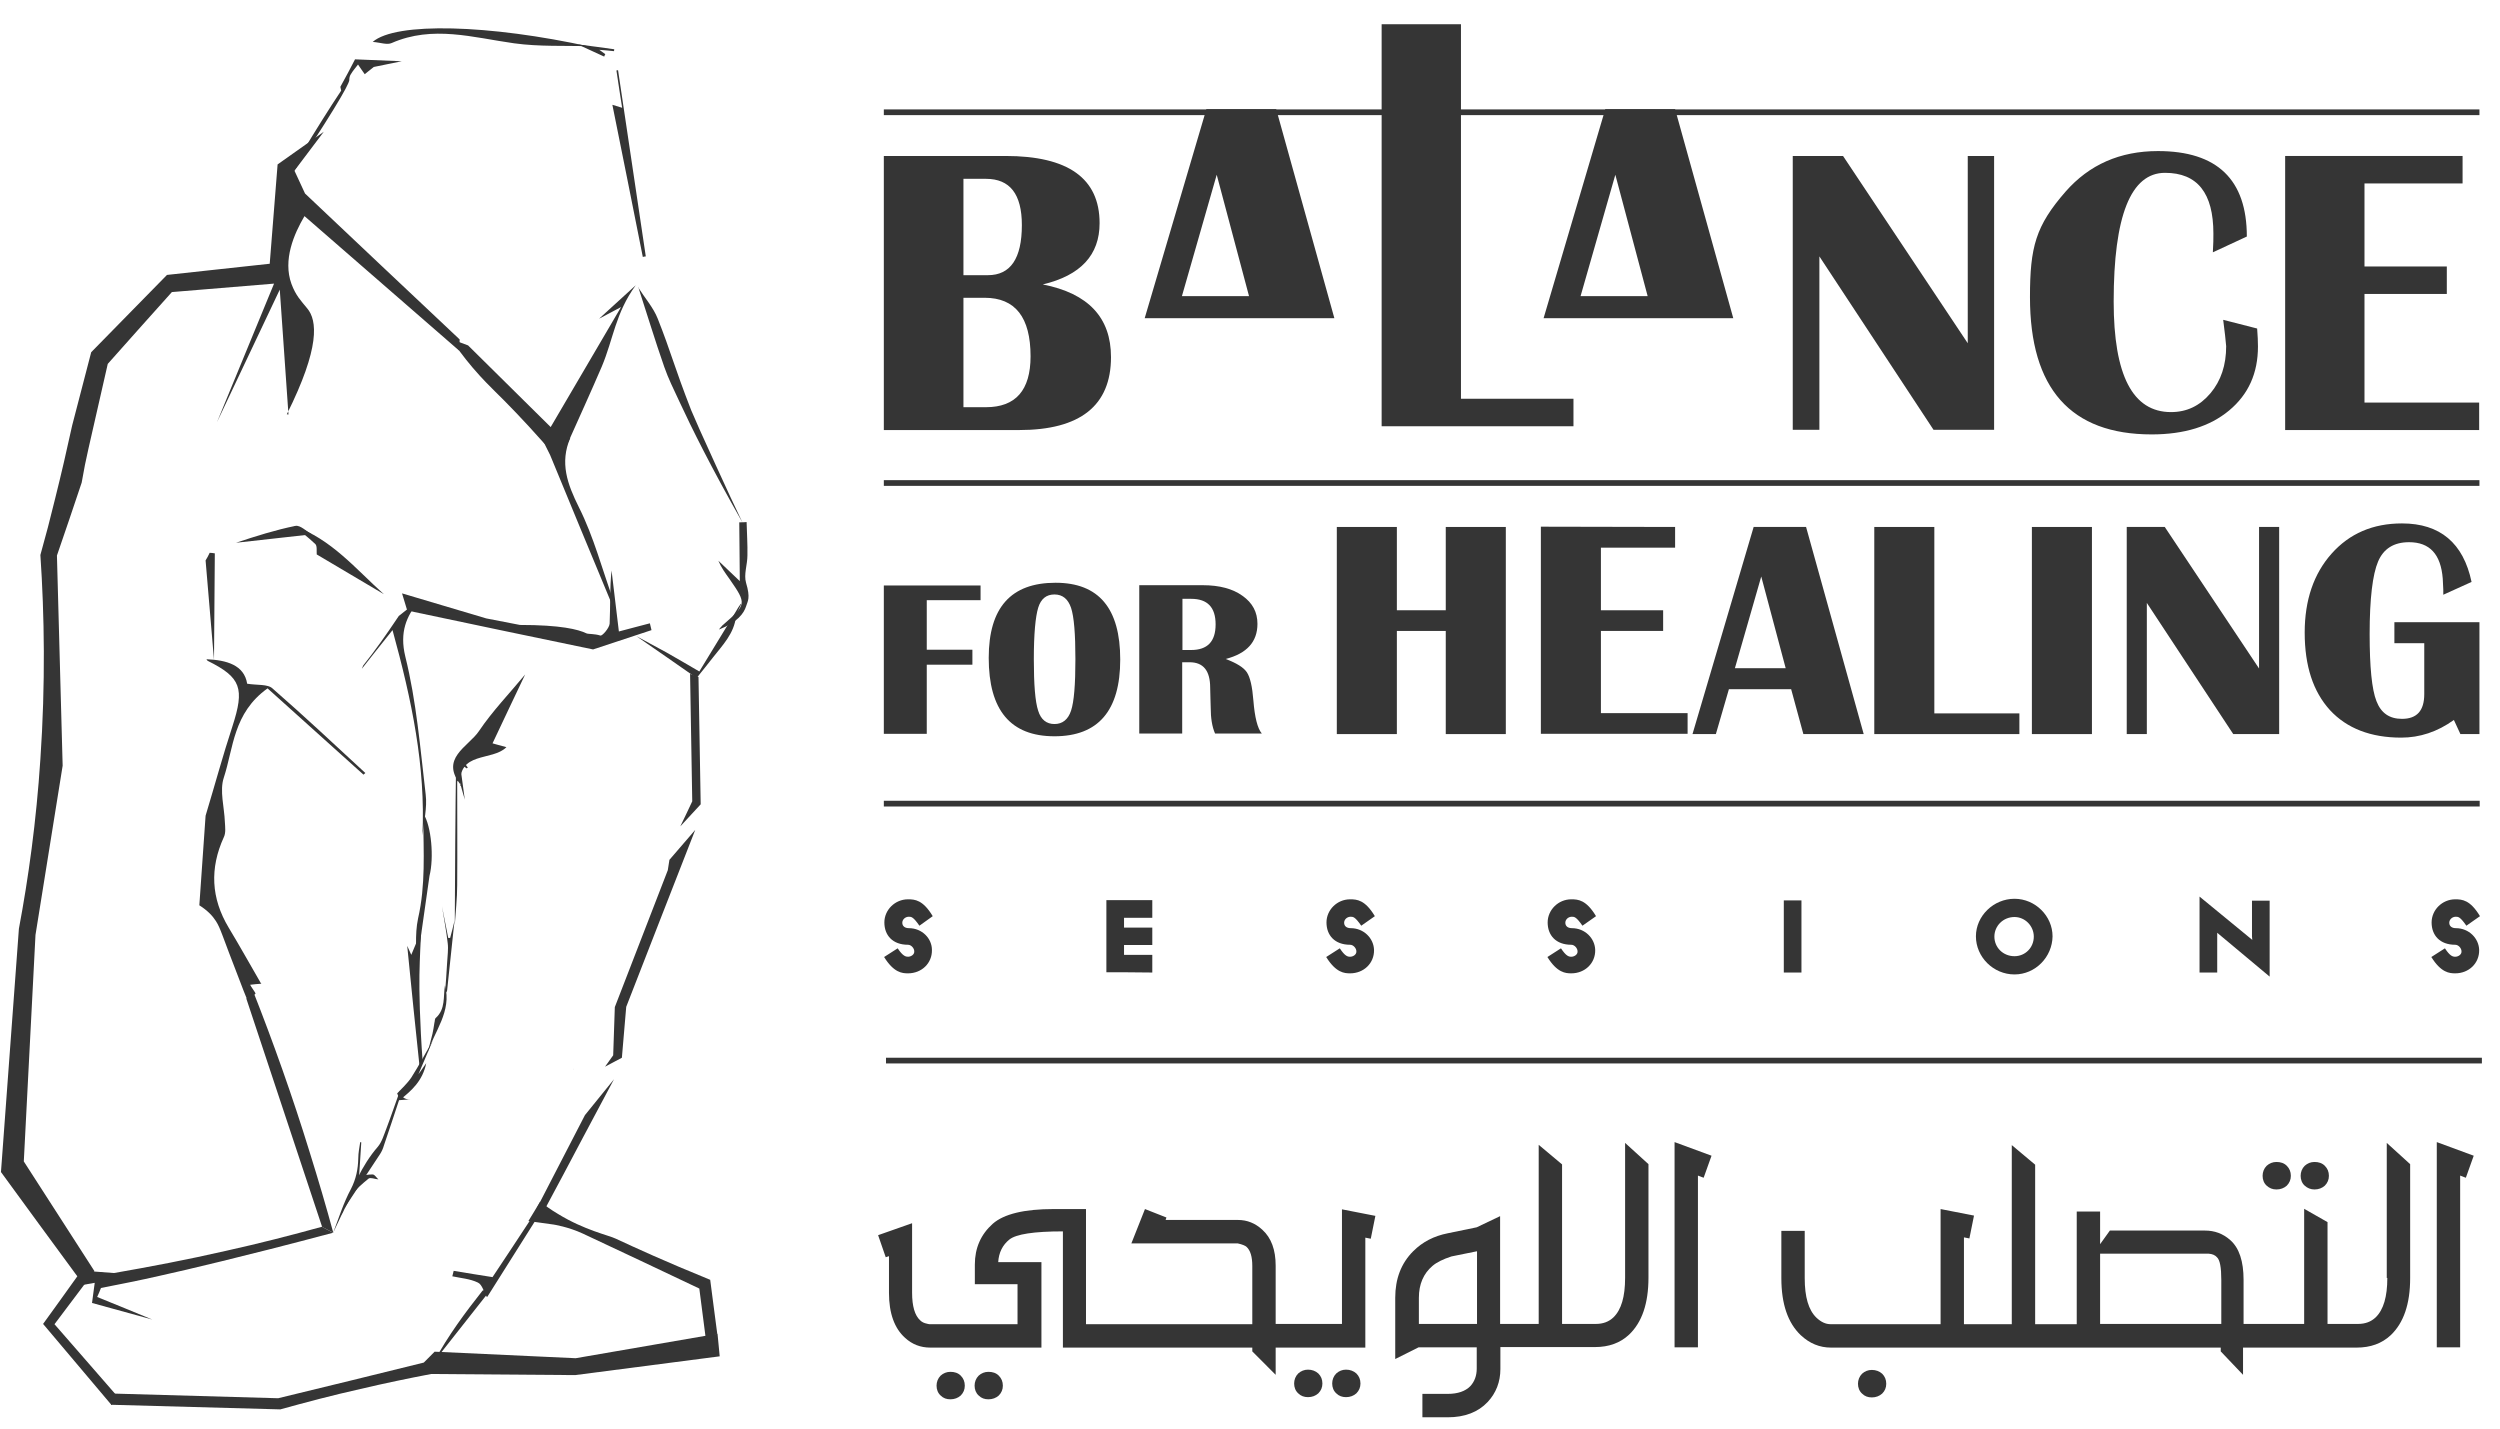 <svg width="98" height="56" viewBox="0 0 98 56" fill="none" xmlns="http://www.w3.org/2000/svg">
<g id="Group 1321314443">
<g id="Group">
<g id="Group_2">
<g id="Group_3">
<g id="Group_4">
<path id="Vector" d="M36.041 36.288C35.797 35.936 35.722 35.936 35.626 35.936C35.488 35.936 35.37 36.043 35.37 36.171C35.37 36.309 35.477 36.384 35.626 36.384C36.148 36.384 36.532 36.789 36.532 37.238C36.542 37.76 36.127 38.155 35.594 38.155C35.37 38.155 35.04 38.134 34.657 37.515L35.189 37.174C35.392 37.483 35.509 37.504 35.594 37.504C35.711 37.504 35.85 37.419 35.839 37.291C35.839 37.174 35.722 37.035 35.594 37.035C34.987 37.035 34.667 36.661 34.667 36.16C34.667 35.669 35.083 35.253 35.594 35.253C35.86 35.253 36.18 35.274 36.563 35.914L36.041 36.288Z" fill="#353535"/>
<path id="Vector_2" d="M43.37 38.112V35.285C43.37 35.285 44.819 35.285 45.17 35.285V35.978C44.872 35.978 44.361 35.978 44.062 35.978V36.363C44.424 36.363 44.904 36.363 45.17 36.363V37.045C44.872 37.045 44.424 37.045 44.062 37.045V37.43C44.403 37.43 44.904 37.43 45.17 37.43V38.123C44.808 38.112 43.37 38.112 43.37 38.112Z" fill="#353535"/>
<path id="Vector_3" d="M53.361 36.288C53.116 35.936 53.042 35.936 52.946 35.936C52.807 35.936 52.69 36.043 52.69 36.171C52.69 36.309 52.797 36.384 52.946 36.384C53.468 36.384 53.851 36.789 53.862 37.238C53.873 37.76 53.457 38.155 52.925 38.155C52.701 38.155 52.371 38.134 51.987 37.515L52.52 37.174C52.722 37.483 52.829 37.504 52.925 37.504C53.042 37.504 53.18 37.419 53.17 37.291C53.17 37.174 53.053 37.035 52.925 37.035C52.318 37.035 51.998 36.661 51.998 36.16C51.998 35.669 52.413 35.253 52.925 35.253C53.191 35.253 53.511 35.274 53.894 35.914L53.361 36.288Z" fill="#353535"/>
<path id="Vector_4" d="M62.032 36.288C61.787 35.936 61.712 35.936 61.616 35.936C61.478 35.936 61.361 36.043 61.361 36.171C61.361 36.309 61.467 36.384 61.616 36.384C62.138 36.384 62.522 36.789 62.532 37.238C62.543 37.76 62.128 38.155 61.595 38.155C61.371 38.155 61.041 38.134 60.658 37.515L61.19 37.174C61.393 37.483 61.499 37.504 61.595 37.504C61.712 37.504 61.851 37.419 61.84 37.291C61.84 37.174 61.723 37.035 61.595 37.035C60.988 37.035 60.668 36.661 60.668 36.16C60.668 35.669 61.084 35.253 61.595 35.253C61.861 35.253 62.181 35.274 62.564 35.914L62.032 36.288Z" fill="#353535"/>
<path id="Vector_5" d="M69.925 38.123C69.925 37.782 69.925 35.648 69.925 35.296H70.617C70.617 35.648 70.617 37.782 70.617 38.123H69.925Z" fill="#353535"/>
<path id="Vector_6" d="M78.968 38.198C78.138 38.198 77.456 37.515 77.456 36.704C77.456 35.904 78.148 35.232 78.968 35.232C79.789 35.232 80.46 35.914 80.46 36.704C80.449 37.515 79.789 38.198 78.968 38.198ZM78.968 35.947C78.521 35.947 78.18 36.299 78.18 36.715C78.18 37.142 78.521 37.483 78.968 37.483C79.394 37.483 79.725 37.142 79.725 36.715C79.725 36.299 79.384 35.947 78.968 35.947Z" fill="#353535"/>
<path id="Vector_7" d="M86.915 36.565C86.915 36.619 86.915 36.693 86.915 36.757C86.915 37.238 86.915 37.91 86.915 38.123H86.222C86.222 37.803 86.222 35.146 86.222 35.146L88.289 36.843C88.289 36.8 88.278 36.747 88.278 36.704C88.278 36.181 88.278 35.509 88.278 35.306H88.97C88.97 35.626 88.97 38.283 88.97 38.283L86.915 36.565Z" fill="#353535"/>
<path id="Vector_8" d="M96.682 36.288C96.437 35.936 96.363 35.936 96.267 35.936C96.129 35.936 96.011 36.043 96.011 36.171C96.011 36.309 96.118 36.384 96.267 36.384C96.789 36.384 97.172 36.789 97.183 37.238C97.194 37.76 96.778 38.155 96.246 38.155C96.022 38.155 95.692 38.134 95.308 37.515L95.841 37.174C96.043 37.483 96.15 37.504 96.246 37.504C96.363 37.504 96.501 37.419 96.491 37.291C96.491 37.174 96.374 37.035 96.246 37.035C95.638 37.035 95.319 36.661 95.319 36.16C95.319 35.669 95.734 35.253 96.246 35.253C96.512 35.253 96.832 35.274 97.215 35.914L96.682 36.288Z" fill="#353535"/>
</g>
<path id="Vector_9" d="M57.27 0.95V15.631H61.68V16.709H54.16V0.95H57.27Z" fill="#353535"/>
<path id="Vector_10" d="M65.664 4.279H62.927L60.509 12.473C62.916 12.473 65.526 12.473 67.944 12.473L65.664 4.279ZM61.958 11.609L63.321 6.85L64.588 11.609H61.958Z" fill="#353535"/>
<path id="Vector_11" d="M50.027 4.279H47.29L44.872 12.473C47.279 12.473 49.889 12.473 52.307 12.473L50.027 4.279ZM46.331 11.609L47.695 6.85L48.962 11.609H46.331Z" fill="#353535"/>
<path id="Vector_12" d="M34.646 16.848V6.114H39.418C41.868 6.114 43.104 6.989 43.104 8.749C43.104 9.998 42.358 10.798 40.877 11.15C42.667 11.502 43.551 12.452 43.551 13.999C43.551 15.898 42.347 16.858 39.951 16.858H34.646V16.848ZM37.767 10.787H38.726C39.61 10.787 40.057 10.136 40.057 8.824C40.057 7.608 39.589 7.01 38.651 7.01H37.767V10.787ZM37.767 15.962H38.651C39.812 15.962 40.398 15.3 40.398 13.967C40.398 12.441 39.801 11.673 38.598 11.673H37.767V15.962Z" fill="#353535"/>
<path id="Vector_13" d="M78.169 6.114V16.848H75.794L71.32 10.051V16.848H70.276V6.114H72.247L77.136 13.455V6.114H78.169Z" fill="#353535"/>
<path id="Vector_14" d="M87.149 12.537L88.48 12.878C88.502 13.156 88.512 13.391 88.512 13.583C88.512 14.628 88.139 15.46 87.383 16.09C86.627 16.72 85.615 17.029 84.347 17.029C81.173 17.029 79.575 15.236 79.575 11.651C79.575 9.677 79.799 8.856 80.971 7.511C81.898 6.455 83.101 5.922 84.593 5.922C86.915 5.922 88.076 7.042 88.076 9.272L86.744 9.891C86.765 9.571 86.765 9.336 86.765 9.155C86.765 7.565 86.137 6.775 84.869 6.775C83.527 6.775 82.856 8.461 82.856 11.822C82.856 14.714 83.602 16.154 85.104 16.154C85.722 16.154 86.233 15.909 86.648 15.418C87.064 14.927 87.266 14.308 87.266 13.572C87.245 13.348 87.213 13.006 87.149 12.537Z" fill="#353535"/>
<path id="Vector_15" d="M96.533 6.114V7.191H92.688V10.446H95.915V11.523H92.688V15.781H97.183V16.858H89.578V6.114H96.533Z" fill="#353535"/>
<path id="Vector_16" d="M38.438 22.94V23.527H36.329V25.469H38.118V26.056H36.329V28.766H34.646V22.951H38.438V22.94Z" fill="#353535"/>
<path id="Vector_17" d="M41.378 22.844C43.072 22.844 43.913 23.847 43.913 25.853C43.913 27.859 43.05 28.862 41.335 28.862C39.61 28.862 38.758 27.837 38.758 25.789C38.758 23.815 39.631 22.844 41.378 22.844ZM41.335 23.303C41.016 23.303 40.803 23.474 40.696 23.826C40.59 24.178 40.526 24.85 40.526 25.842C40.526 26.834 40.579 27.507 40.696 27.859C40.803 28.211 41.026 28.382 41.335 28.382C41.644 28.382 41.868 28.211 41.985 27.859C42.102 27.507 42.156 26.834 42.156 25.842C42.156 24.85 42.102 24.178 41.985 23.826C41.868 23.484 41.655 23.303 41.335 23.303Z" fill="#353535"/>
<path id="Vector_18" d="M44.659 28.755V22.94H47.151C47.801 22.94 48.323 23.079 48.706 23.356C49.1 23.634 49.292 23.996 49.292 24.455C49.292 25.159 48.877 25.618 48.046 25.832C48.472 25.992 48.749 26.162 48.877 26.354C49.005 26.547 49.09 26.909 49.133 27.464C49.186 28.115 49.292 28.552 49.463 28.755H47.631C47.513 28.488 47.46 28.147 47.46 27.741L47.45 27.4L47.439 26.963C47.439 26.29 47.172 25.96 46.629 25.96H46.342V28.755H44.659ZM46.352 25.48H46.693C47.332 25.48 47.652 25.149 47.652 24.477C47.652 23.804 47.332 23.474 46.693 23.474H46.352V25.48Z" fill="#353535"/>
<path id="Vector_19" d="M54.757 24.733V28.776H52.403V20.657H54.757V23.922H56.674V20.657H59.028V28.776H56.674V24.733H54.757Z" fill="#353535"/>
<path id="Vector_20" d="M65.664 20.657V21.468H62.756V23.922H65.195V24.733H62.756V27.955H66.154V28.766H60.402V20.646L65.664 20.657Z" fill="#353535"/>
<path id="Vector_21" d="M70.798 20.657L73.057 28.776H70.692L70.213 27.016H67.773L67.262 28.776H66.346L68.743 20.657H70.798ZM68.008 26.194H69.999L69.041 22.599L68.008 26.194Z" fill="#353535"/>
<path id="Vector_22" d="M75.826 20.657V27.965H79.16V28.776H73.472V20.657H75.826Z" fill="#353535"/>
<path id="Vector_23" d="M82.004 20.657V28.776H79.65V20.657H82.004Z" fill="#353535"/>
<path id="Vector_24" d="M89.343 20.657V28.776H87.543L84.156 23.634V28.776H83.368V20.657H84.859L88.555 26.205V20.657H89.343Z" fill="#353535"/>
<path id="Vector_25" d="M93.86 24.391H97.194V28.776H96.448L96.192 28.222C95.543 28.691 94.85 28.915 94.126 28.915C92.933 28.915 91.996 28.552 91.335 27.837C90.675 27.112 90.344 26.109 90.344 24.797C90.344 23.527 90.696 22.492 91.399 21.702C92.102 20.913 93.018 20.518 94.158 20.518C95.649 20.518 96.565 21.286 96.885 22.812L95.777 23.314V23.121L95.756 22.684C95.681 21.724 95.244 21.254 94.435 21.254C93.838 21.254 93.433 21.51 93.221 22.012C93.007 22.513 92.89 23.463 92.89 24.85C92.89 26.141 92.975 27.027 93.157 27.485C93.338 27.955 93.668 28.179 94.158 28.179C94.744 28.179 95.031 27.859 95.031 27.208V25.213H93.86V24.391Z" fill="#353535"/>
<path id="Vector_26" d="M97.194 4.289H34.646V4.513H97.194V4.289Z" fill="#353535"/>
<path id="Vector_27" d="M97.194 18.822H34.646V19.046H97.194V18.822Z" fill="#353535"/>
<path id="Vector_28" d="M97.204 31.39H34.646V31.615H97.204V31.39Z" fill="#353535"/>
</g>
<path id="Vector_29" d="M97.29 41.463H34.731V41.687H97.29V41.463Z" fill="#353535"/>
</g>
</g>
<g id="Group_5">
<path id="Vector_30" d="M3.628 49.839H3.617C3.468 50.02 3.308 50.201 3.159 50.383C3.34 50.351 3.532 50.319 3.713 50.287C3.681 50.553 3.639 50.809 3.607 51.076C4.395 51.29 5.183 51.514 5.971 51.727C5.247 51.428 4.523 51.13 3.809 50.842C3.862 50.724 3.915 50.607 3.958 50.489C4.714 50.34 5.481 50.191 6.27 50.009C6.898 49.871 7.58 49.711 8.677 49.444C9.774 49.177 11.255 48.804 13.055 48.324C12.906 48.249 12.767 48.163 12.618 48.089C11.425 48.419 10.179 48.74 8.879 49.028C7.345 49.38 5.875 49.657 4.469 49.903" fill="#353535"/>
<path id="Vector_31" d="M15.888 25.736C16.325 27.496 16.474 29.331 16.687 31.145C16.751 31.668 16.613 32.212 16.559 32.746C16.687 30.046 16.144 27.453 15.387 24.701C14.908 25.298 14.546 25.757 14.184 26.216C14.205 26.173 14.216 26.13 14.237 26.088C14.706 25.501 15.132 24.893 15.633 24.146C15.845 23.986 16.101 23.751 16.399 23.591C15.941 24.146 15.654 24.775 15.888 25.736Z" fill="#353535"/>
<path id="Vector_32" d="M3.33 18.224C3.287 18.459 3.244 18.683 3.202 18.918C2.882 19.867 2.563 20.827 2.232 21.777C2.307 24.519 2.381 27.261 2.456 30.014C2.105 32.223 1.742 34.442 1.391 36.651C1.242 39.606 1.082 42.572 0.933 45.528C1.86 46.958 2.776 48.398 3.702 49.828C3.18 50.522 2.658 51.215 2.136 51.909C2.957 52.858 3.788 53.797 4.608 54.747C4.533 54.853 4.459 54.96 4.373 55.078C3.479 54.021 2.584 52.954 1.689 51.898C2.136 51.279 2.584 50.66 3.031 50.031C2.03 48.665 1.029 47.31 0.038 45.944C0.272 42.764 0.507 39.585 0.741 36.405C1.114 34.421 1.423 32.201 1.583 29.758C1.785 26.802 1.742 24.103 1.583 21.756C1.785 21.041 1.977 20.305 2.158 19.558C2.403 18.576 2.626 17.616 2.829 16.677C3.074 15.717 3.33 14.767 3.575 13.807C4.565 12.793 5.556 11.79 6.546 10.777C7.888 10.627 9.231 10.488 10.573 10.339C10.679 9.037 10.775 7.746 10.882 6.445C11.489 6.018 12.085 5.591 12.693 5.164C12.309 5.676 11.926 6.178 11.542 6.69C11.681 6.989 11.819 7.287 11.957 7.586C13.981 9.496 15.995 11.406 18.018 13.305C18.018 13.455 18.008 13.604 18.008 13.753C15.984 11.993 13.96 10.232 11.936 8.472C11.521 9.176 11.084 10.19 11.425 11.129C11.595 11.587 11.798 11.79 12.043 12.089C12.437 12.558 12.554 13.615 11.244 16.239L11.308 16.25C11.191 14.618 11.084 12.985 10.967 11.353C10.147 13.081 9.326 14.82 8.506 16.549C9.252 14.735 9.998 12.932 10.743 11.118C9.412 11.225 8.07 11.342 6.738 11.449C5.897 12.388 5.055 13.327 4.224 14.265C3.969 15.375 3.724 16.474 3.468 17.584L3.33 18.224Z" fill="#353535"/>
<path id="Vector_33" d="M8.059 31.977C8.432 30.74 8.741 29.598 9.113 28.467C9.593 26.984 9.454 26.557 8.144 25.906C8.123 25.896 8.112 25.864 8.091 25.842C8.879 25.874 9.572 26.066 9.689 26.802C10.094 26.866 10.488 26.813 10.679 26.984C11.915 28.061 13.119 29.192 14.322 30.302C14.301 30.323 14.269 30.345 14.248 30.366C12.97 29.214 11.681 28.061 10.488 26.984C9.135 27.955 9.156 29.321 8.773 30.484C8.602 30.996 8.794 31.636 8.815 32.223C8.826 32.425 8.858 32.65 8.773 32.82C8.219 34.037 8.272 35.21 8.964 36.363C9.401 37.088 9.817 37.835 10.243 38.571L10.264 38.561C10.115 38.571 9.955 38.582 9.806 38.603C9.838 38.678 9.987 38.87 10.019 38.945C9.944 39.051 9.753 39.051 9.678 39.158C9.603 38.977 9.497 38.71 9.369 38.369C8.698 36.651 8.655 36.405 8.464 36.107C8.336 35.904 8.134 35.69 7.814 35.488" fill="#353535"/>
<path id="Vector_34" d="M23.483 12.494C23.706 12.377 23.93 12.26 24.346 12.036C23.43 13.604 22.503 15.172 21.587 16.741C20.511 15.674 19.424 14.607 18.349 13.54C18.125 13.455 17.912 13.38 17.688 13.295C17.869 13.572 18.157 13.977 18.54 14.426C18.924 14.874 19.243 15.183 19.403 15.343C19.851 15.781 20.5 16.442 21.342 17.392C21.64 17.392 21.949 17.392 22.247 17.392C22.695 16.389 23.153 15.386 23.589 14.372C24.047 13.284 24.122 12.281 24.921 11.182" fill="#353535"/>
<path id="Vector_35" d="M4.48 54.629C4.437 54.779 4.395 54.917 4.352 55.067C6.568 55.131 8.773 55.184 10.988 55.248C11.989 54.971 13.033 54.693 14.13 54.448C15.079 54.224 16.005 54.032 16.9 53.861C18.785 53.872 20.66 53.893 22.545 53.904C24.431 53.658 26.327 53.413 28.212 53.168C28.18 52.869 28.159 52.57 28.127 52.282C26.274 52.602 24.42 52.922 22.567 53.242C20.724 53.157 18.881 53.072 17.038 52.986C16.9 53.125 16.751 53.274 16.612 53.413C14.706 53.883 12.81 54.352 10.903 54.811C8.751 54.747 6.621 54.693 4.48 54.629Z" fill="#353535"/>
<path id="Vector_36" d="M15.963 23.932C15.899 23.708 15.824 23.484 15.76 23.26C16.857 23.591 17.965 23.911 19.062 24.242C19.499 24.327 19.946 24.413 20.383 24.498C21.97 24.498 22.663 24.669 22.993 24.829C23.067 24.861 23.302 24.839 23.536 24.914C23.611 24.935 23.888 24.615 23.898 24.445C23.93 23.751 23.898 23.068 23.973 22.364C24.069 23.154 24.165 23.932 24.26 24.754C24.686 24.637 25.081 24.541 25.475 24.434C25.496 24.519 25.517 24.615 25.539 24.701C24.772 24.957 24.015 25.202 23.248 25.458C20.82 24.957 18.391 24.445 15.963 23.932Z" fill="#353535"/>
<path id="Vector_37" d="M25.017 11.246C25.358 12.292 25.677 13.348 26.039 14.383C26.199 14.842 26.401 15.247 26.636 15.749C27.094 16.741 27.882 18.331 29.107 20.486C28.841 19.931 28.479 19.163 28.063 18.245C27.509 17.04 27.243 16.431 27.094 16.079C26.412 14.329 26.316 13.839 25.784 12.494C25.613 12.057 25.272 11.673 25.017 11.267C25.006 11.267 25.006 11.257 25.017 11.246Z" fill="#353535"/>
<path id="Vector_38" d="M20.713 47.865C21.044 47.907 21.374 47.961 21.704 48.003C21.704 48.003 22.268 48.089 22.844 48.355C24.367 49.07 25.89 49.785 27.413 50.511C27.499 51.172 27.584 51.834 27.669 52.495C27.818 52.421 27.967 52.357 28.116 52.282C28.02 51.578 27.935 50.874 27.84 50.169C26.061 49.444 24.9 48.91 24.143 48.558C23.856 48.419 22.918 48.227 21.874 47.587C21.566 47.406 21.331 47.224 21.171 47.107C21.022 47.363 20.863 47.619 20.713 47.865Z" fill="#353535"/>
<path id="Vector_39" d="M13.065 48.324C12.788 47.299 12.479 46.254 12.149 45.197C11.457 42.946 10.701 40.833 9.923 38.859C9.838 38.955 9.742 39.051 9.657 39.148C10.647 42.135 11.638 45.112 12.629 48.099C12.767 48.174 12.916 48.249 13.065 48.324Z" fill="#353535"/>
<path id="Vector_40" d="M22.354 17.168C21.938 18.139 22.237 18.971 22.695 19.889C23.28 21.052 23.611 22.343 24.058 23.57C24.026 23.58 23.983 23.591 23.951 23.602C23.153 21.681 22.354 19.761 21.566 17.84L21.001 16.709L22.354 17.168Z" fill="#353535"/>
<path id="Vector_41" d="M23.153 1.835C19.19 0.96 15.515 0.854 14.61 1.643C14.908 1.665 15.174 1.771 15.355 1.686C16.964 0.982 18.54 1.472 20.149 1.697C21.139 1.835 22.151 1.782 23.153 1.814C23.142 1.814 23.153 1.835 23.153 1.835Z" fill="#353535"/>
<path id="Vector_42" d="M24.388 4.225C24.143 4.151 24.015 4.108 24.005 4.108C24.399 6.071 24.803 8.066 25.198 10.072C25.24 10.062 25.283 10.051 25.315 10.051C24.953 7.618 24.59 5.186 24.228 2.753C24.207 2.753 24.186 2.753 24.164 2.763C24.228 3.212 24.303 3.67 24.388 4.225Z" fill="#353535"/>
<path id="Vector_43" d="M28.297 24.541C28.319 24.519 28.329 24.498 28.34 24.498C29.267 23.687 29.277 23.676 28.596 22.695C28.436 22.471 28.276 22.257 28.159 21.98C28.404 22.215 28.649 22.449 29 22.78C28.99 21.937 28.99 21.212 28.979 20.475C29.075 20.475 29.171 20.475 29.267 20.465C29.277 20.902 29.309 21.34 29.299 21.777C29.299 22.129 29.15 22.524 29.245 22.844C29.427 23.452 29.309 23.559 29.245 23.772C29.16 24.039 28.915 24.391 28.18 24.679C28.212 24.637 28.244 24.594 28.297 24.541Z" fill="#353535"/>
<path id="Vector_44" d="M11.51 20.614C11.798 20.849 12.096 21.073 12.362 21.329C12.437 21.404 12.405 21.596 12.416 21.734C13.289 22.257 14.173 22.769 15.047 23.292C13.95 22.311 12.991 21.126 11.51 20.614Z" fill="#353535"/>
<path id="Vector_45" d="M27.467 31.529C27.435 29.865 27.413 28.2 27.381 26.536C27.275 26.493 27.158 26.461 27.051 26.418C27.083 28.083 27.105 29.747 27.136 31.412C26.977 31.743 26.828 32.073 26.668 32.394C26.934 32.105 27.2 31.817 27.467 31.529Z" fill="#353535"/>
<path id="Vector_46" d="M8.059 21.969C8.166 23.271 8.283 24.573 8.389 25.874C8.4 24.477 8.411 23.089 8.421 21.692C8.357 21.681 8.283 21.67 8.219 21.67C8.166 21.777 8.123 21.873 8.059 21.969Z" fill="#353535"/>
<path id="Vector_47" d="M12.224 20.945C12.011 20.828 11.776 20.582 11.585 20.614C10.796 20.774 10.019 21.02 9.252 21.276C10.253 21.169 11.233 21.052 12.224 20.945Z" fill="#353535"/>
<path id="Vector_48" d="M20.586 26.44C20.17 27.325 19.744 28.2 19.307 29.139C19.403 29.171 19.627 29.225 19.851 29.289C19.297 29.854 17.923 29.427 18.05 30.804H18.093C17.198 29.737 18.359 29.278 18.775 28.659C19.307 27.869 19.978 27.176 20.586 26.44Z" fill="#353535"/>
<path id="Vector_49" d="M22.929 43.714C22.311 44.92 21.683 46.115 21.065 47.321C21.172 47.321 21.289 47.331 21.395 47.331C21.864 46.456 22.332 45.581 22.791 44.706C23.217 43.906 23.643 43.106 24.069 42.306L22.929 43.714Z" fill="#353535"/>
<path id="Vector_50" d="M22.471 41.89C22.482 41.9 22.492 41.922 22.492 41.932L22.471 41.89Z" fill="#353535"/>
<path id="Vector_51" d="M26.178 34.111C25.485 35.904 24.793 37.696 24.101 39.478C24.079 40.108 24.058 40.737 24.037 41.367C23.93 41.516 23.824 41.666 23.717 41.815C23.941 41.698 24.154 41.58 24.378 41.463C24.431 40.801 24.495 40.129 24.548 39.468C25.453 37.152 26.348 34.837 27.253 32.532C26.913 32.927 26.582 33.311 26.241 33.706L26.178 34.111Z" fill="#353535"/>
<path id="Vector_52" d="M24.942 24.935C25.336 25.149 25.73 25.362 26.125 25.576C26.54 25.81 26.955 26.056 27.413 26.322C27.861 25.586 28.319 24.839 28.766 24.103C28.883 23.9 29.032 23.655 29.054 23.666C29.075 23.676 28.862 24.06 28.851 24.167C28.777 24.839 28.319 25.298 27.935 25.789C27.754 26.024 27.562 26.258 27.307 26.578C26.551 26.045 25.741 25.49 24.942 24.935Z" fill="#353535"/>
<path id="Vector_53" d="M16.836 34.335C16.719 35.157 16.602 35.978 16.485 36.8C16.431 37.206 16.378 37.611 16.325 38.016C16.335 37.344 16.25 36.651 16.389 36C16.687 34.698 16.602 33.396 16.591 32.084C16.591 32.031 16.602 31.977 16.602 31.903C16.911 32.394 17.017 33.62 16.836 34.335Z" fill="#353535"/>
<path id="Vector_54" d="M17.827 36.277C17.859 35.754 17.922 35.221 17.922 34.698C17.933 33.343 17.922 31.999 17.922 30.644C17.922 30.622 17.954 30.612 17.997 30.548C18.072 30.836 18.146 31.092 18.221 31.348C18.157 30.889 18.093 30.43 18.029 29.939C18.125 30.003 18.21 30.057 18.295 30.121C18.306 30.11 18.327 30.099 18.338 30.089C18.221 29.929 18.104 29.769 17.997 29.609L18.008 29.619C17.965 29.673 17.88 29.726 17.88 29.779C17.848 31.945 17.837 34.111 17.827 36.277Z" fill="#353535"/>
<path id="Vector_55" d="M15.686 42.733C15.505 43.234 15.334 43.746 15.143 44.248C15.047 44.493 14.972 44.76 14.812 44.952C14.162 45.699 13.811 46.595 13.449 47.491C13.417 47.577 13.342 47.651 13.289 47.726C13.46 47.449 13.619 47.171 13.8 46.904C14.162 46.349 14.535 45.795 14.898 45.24C14.961 45.144 15.015 45.026 15.047 44.909C15.249 44.312 15.451 43.714 15.643 43.127C15.813 43.117 15.952 43.106 16.08 43.095C15.835 43.106 15.707 42.978 15.686 42.733Z" fill="#353535"/>
<path id="Vector_56" d="M13.055 48.334C13.289 47.854 13.502 47.342 13.779 46.883C13.939 46.616 14.205 46.403 14.45 46.2C14.525 46.147 14.695 46.221 14.834 46.232C14.759 46.168 14.695 46.051 14.62 46.04C14.461 46.029 14.301 46.072 14.077 46.104C14.109 45.645 14.13 45.219 14.162 44.781C14.152 44.781 14.13 44.77 14.12 44.77C14.088 44.984 14.045 45.197 14.045 45.4C14.035 45.827 13.96 46.211 13.758 46.606C13.46 47.16 13.278 47.758 13.055 48.334Z" fill="#353535"/>
<path id="Vector_57" d="M15.963 37.078C16.122 38.678 16.282 40.279 16.453 41.868C16.495 41.794 16.527 41.719 16.57 41.655C16.453 40.044 16.431 38.806 16.442 38.219C16.453 37.558 16.495 36.789 16.495 36.789C16.506 36.672 16.506 36.576 16.506 36.512C16.389 36.8 16.261 37.088 16.122 37.43C16.069 37.312 16.016 37.195 15.963 37.078Z" fill="#353535"/>
<path id="Vector_58" d="M14.301 2.913H14.29C14.407 2.817 14.535 2.721 14.652 2.625C15.014 2.55 15.387 2.475 15.749 2.401C15.142 2.379 14.524 2.347 13.917 2.326C13.736 2.678 13.545 3.041 13.342 3.404C13.353 3.457 13.364 3.5 13.374 3.553C12.501 4.855 10.967 7.405 11.084 7.373C12.959 4.545 13.672 3.35 13.694 3.137C13.694 3.126 13.683 3.009 13.758 2.902C13.832 2.774 13.939 2.657 14.034 2.529C14.109 2.646 14.205 2.774 14.301 2.913Z" fill="#353535"/>
<path id="Vector_59" d="M15.675 43.117C15.633 43.01 15.59 42.903 15.569 42.861C15.739 42.679 15.963 42.477 16.122 42.242C16.421 41.772 16.687 41.271 16.964 40.791C16.762 41.271 16.559 41.751 16.346 42.242C16.335 42.242 16.325 42.231 16.314 42.231C16.431 42.071 16.549 41.911 16.708 41.676C16.57 42.37 16.133 42.754 15.675 43.117Z" fill="#353535"/>
<path id="Vector_60" d="M17.816 36.096C17.763 36.32 17.709 36.544 17.645 36.768C17.624 36.768 17.592 36.768 17.571 36.768C17.486 36.352 17.411 35.947 17.326 35.53C17.401 36.011 17.496 36.491 17.55 36.971C17.582 37.216 17.539 37.483 17.528 37.728C17.507 38.134 17.475 38.539 17.443 38.955C17.475 38.913 17.528 38.87 17.528 38.817C17.624 37.92 17.72 37.003 17.816 36.096Z" fill="#353535"/>
<path id="Vector_61" d="M16.751 41.303C16.815 41.047 16.889 40.791 16.953 40.524C16.985 40.385 17.006 40.236 17.028 40.097C17.049 40.033 17.038 39.937 17.081 39.905C17.475 39.553 17.369 39.062 17.443 38.625C17.72 39.66 17.017 40.428 16.751 41.303Z" fill="#353535"/>
<path id="Vector_62" d="M19.105 50.831C19.723 49.849 20.351 48.857 20.969 47.875C20.926 47.833 20.873 47.801 20.83 47.758C20.33 48.516 19.829 49.284 19.307 50.063C18.817 49.988 18.306 49.903 17.784 49.817C17.763 49.892 17.752 49.956 17.731 50.031C18.072 50.105 18.423 50.127 18.732 50.276C18.902 50.351 18.966 50.65 19.084 50.842L19.105 50.831Z" fill="#353535"/>
<path id="Vector_63" d="M23.728 2.123C23.675 2.081 23.621 2.049 23.494 1.953C23.738 1.974 23.909 1.985 24.069 2.006C24.069 1.985 24.079 1.953 24.079 1.931C23.621 1.867 23.163 1.803 22.641 1.739C23.035 1.921 23.355 2.07 23.685 2.219C23.696 2.187 23.706 2.155 23.728 2.123Z" fill="#353535"/>
<path id="Vector_64" d="M19.222 50.607C19.116 50.607 18.966 50.543 18.913 50.596C18.231 51.46 17.571 52.346 17.017 53.37C17.752 52.442 18.476 51.514 19.211 50.586C19.211 50.596 19.222 50.607 19.222 50.607Z" fill="#353535"/>
</g>
<g id="Group_6">
<path id="Vector_65" d="M38.747 53.776C38.598 53.776 38.47 53.829 38.364 53.925C38.257 54.032 38.204 54.17 38.204 54.32C38.204 54.469 38.257 54.608 38.364 54.704C38.47 54.811 38.598 54.853 38.747 54.853C38.907 54.853 39.045 54.8 39.152 54.704C39.258 54.597 39.312 54.469 39.312 54.32C39.312 54.16 39.258 54.032 39.152 53.925C39.045 53.818 38.907 53.776 38.747 53.776Z" fill="#353535"/>
<path id="Vector_66" d="M37.256 53.776C37.107 53.776 36.979 53.829 36.872 53.925C36.766 54.032 36.713 54.17 36.713 54.32C36.713 54.469 36.766 54.608 36.872 54.704C36.979 54.811 37.107 54.853 37.256 54.853C37.416 54.853 37.554 54.8 37.661 54.704C37.767 54.597 37.82 54.469 37.82 54.32C37.82 54.16 37.767 54.032 37.661 53.925C37.554 53.818 37.416 53.776 37.256 53.776Z" fill="#353535"/>
<path id="Vector_67" d="M52.765 53.69C52.616 53.69 52.488 53.744 52.382 53.84C52.275 53.946 52.222 54.085 52.222 54.234C52.222 54.384 52.275 54.523 52.382 54.619C52.488 54.725 52.616 54.768 52.765 54.768C52.925 54.768 53.063 54.715 53.17 54.619C53.276 54.512 53.33 54.384 53.33 54.234C53.33 54.075 53.276 53.946 53.17 53.84C53.063 53.744 52.925 53.69 52.765 53.69Z" fill="#353535"/>
<path id="Vector_68" d="M51.274 53.69C51.125 53.69 50.997 53.744 50.89 53.84C50.784 53.946 50.73 54.085 50.73 54.234C50.73 54.384 50.784 54.523 50.89 54.619C50.997 54.725 51.125 54.768 51.274 54.768C51.434 54.768 51.572 54.715 51.678 54.619C51.785 54.512 51.838 54.384 51.838 54.234C51.838 54.075 51.785 53.946 51.678 53.84C51.572 53.744 51.434 53.69 51.274 53.69Z" fill="#353535"/>
<path id="Vector_69" d="M52.616 51.898H50.496H50.4H50.006V49.614C50.006 48.996 49.836 48.526 49.484 48.206C49.207 47.95 48.888 47.822 48.525 47.822H45.692L45.724 47.726L44.883 47.395L44.35 48.74H48.515C48.706 48.782 48.824 48.836 48.866 48.878C49.015 49.017 49.09 49.262 49.09 49.625V51.908H43.903H43.807H42.571V47.395H41.303C40.153 47.395 39.354 47.587 38.917 47.971C38.449 48.388 38.214 48.921 38.214 49.572V50.34H39.887V51.908H36.457C36.457 51.908 36.446 51.908 36.436 51.908C36.414 51.908 36.372 51.898 36.329 51.887C36.222 51.866 36.137 51.823 36.073 51.759C35.86 51.567 35.754 51.204 35.754 50.671V47.95L34.422 48.419L34.721 49.284L34.848 49.241V50.681C34.848 51.482 35.062 52.069 35.477 52.442C35.754 52.698 36.084 52.826 36.468 52.826H40.824V49.476H39.13C39.152 49.102 39.301 48.804 39.567 48.59C39.834 48.377 40.536 48.27 41.666 48.27V52.826H43.817H43.913H49.09V52.975L50.006 53.893V52.826H50.389H50.485H53.521V48.516L53.734 48.558L53.915 47.662L52.605 47.406V51.898H52.616Z" fill="#353535"/>
<path id="Vector_70" d="M63.704 50.095C63.704 50.831 63.555 51.343 63.246 51.642C63.065 51.812 62.842 51.898 62.554 51.898H62.362H62.266H61.233V45.645L60.317 44.877V51.898H59.252H59.177H58.804V47.673L57.888 48.11L56.749 48.345C56.216 48.452 55.769 48.676 55.396 49.049C54.927 49.519 54.693 50.127 54.693 50.873V53.274L55.609 52.815H57.888V53.648C57.888 53.925 57.803 54.16 57.633 54.341C57.441 54.533 57.154 54.64 56.749 54.64H55.758V55.558H56.749C57.42 55.558 57.942 55.355 58.315 54.96C58.645 54.608 58.815 54.17 58.815 53.669C58.815 53.637 58.815 53.594 58.815 53.552V52.805H59.188H59.284H62.266H62.362H62.522C63.065 52.805 63.513 52.645 63.864 52.314C64.365 51.834 64.62 51.098 64.62 50.084V45.635L63.704 44.802V50.095ZM57.899 51.898H55.62V50.873C55.62 50.34 55.801 49.924 56.152 49.625C56.312 49.486 56.568 49.358 56.898 49.252L57.899 49.049V51.898Z" fill="#353535"/>
<path id="Vector_71" d="M65.643 52.816H66.559V46.083L66.783 46.168L67.092 45.304L65.643 44.77V52.816Z" fill="#353535"/>
<path id="Vector_72" d="M73.376 53.701C73.227 53.701 73.099 53.754 72.993 53.85C72.886 53.957 72.833 54.096 72.833 54.245C72.833 54.395 72.886 54.533 72.993 54.629C73.099 54.736 73.227 54.779 73.376 54.779C73.536 54.779 73.674 54.725 73.781 54.629C73.888 54.523 73.941 54.395 73.941 54.245C73.941 54.085 73.888 53.957 73.781 53.85C73.674 53.754 73.536 53.701 73.376 53.701Z" fill="#353535"/>
<path id="Vector_73" d="M90.728 46.627C90.888 46.627 91.026 46.574 91.133 46.478C91.239 46.371 91.293 46.243 91.293 46.093C91.293 45.933 91.239 45.805 91.133 45.699C91.026 45.592 90.888 45.549 90.728 45.549C90.579 45.549 90.451 45.603 90.345 45.699C90.238 45.805 90.185 45.944 90.185 46.093C90.185 46.243 90.238 46.382 90.345 46.478C90.451 46.574 90.579 46.627 90.728 46.627Z" fill="#353535"/>
<path id="Vector_74" d="M89.237 46.627C89.397 46.627 89.535 46.574 89.642 46.478C89.748 46.371 89.801 46.243 89.801 46.093C89.801 45.933 89.748 45.805 89.642 45.699C89.535 45.592 89.397 45.549 89.237 45.549C89.088 45.549 88.96 45.603 88.853 45.699C88.747 45.805 88.694 45.944 88.694 46.093C88.694 46.243 88.747 46.382 88.853 46.478C88.96 46.574 89.077 46.627 89.237 46.627Z" fill="#353535"/>
<path id="Vector_75" d="M93.583 50.095C93.583 50.831 93.434 51.343 93.125 51.642C92.944 51.812 92.72 51.898 92.432 51.898H92.241H92.145H91.239V47.907L90.323 47.385V51.898H88.395H88.353H87.948V50.169C87.948 49.444 87.778 48.921 87.426 48.611C87.138 48.355 86.808 48.238 86.435 48.238H82.707L82.324 48.772V47.491H81.408V51.908H80.896H80.811H79.778V45.656L78.862 44.888V51.908H77.839H77.733H76.987V48.505L77.2 48.547L77.381 47.651L76.071 47.395V51.908H71.757C71.565 51.908 71.384 51.823 71.203 51.652C70.894 51.354 70.745 50.842 70.745 50.105V48.249H69.829V50.105C69.829 51.119 70.085 51.855 70.585 52.335C70.937 52.666 71.331 52.826 71.778 52.826H77.712H77.818H80.79H80.886H87.053V52.975L87.927 53.893V52.826H88.331H88.385H92.123H92.219H92.379C92.922 52.826 93.37 52.666 93.721 52.335C94.222 51.855 94.478 51.119 94.478 50.105V45.635L93.561 44.802V50.095H93.583ZM87.075 51.898H82.324V49.145H86.585C86.723 49.156 86.829 49.198 86.904 49.284C87.021 49.39 87.075 49.678 87.075 50.18V51.898Z" fill="#353535"/>
<path id="Vector_76" d="M95.522 44.77V52.816H96.438V46.083L96.661 46.168L96.97 45.304L95.522 44.77Z" fill="#353535"/>
</g>
</g>
</svg>
